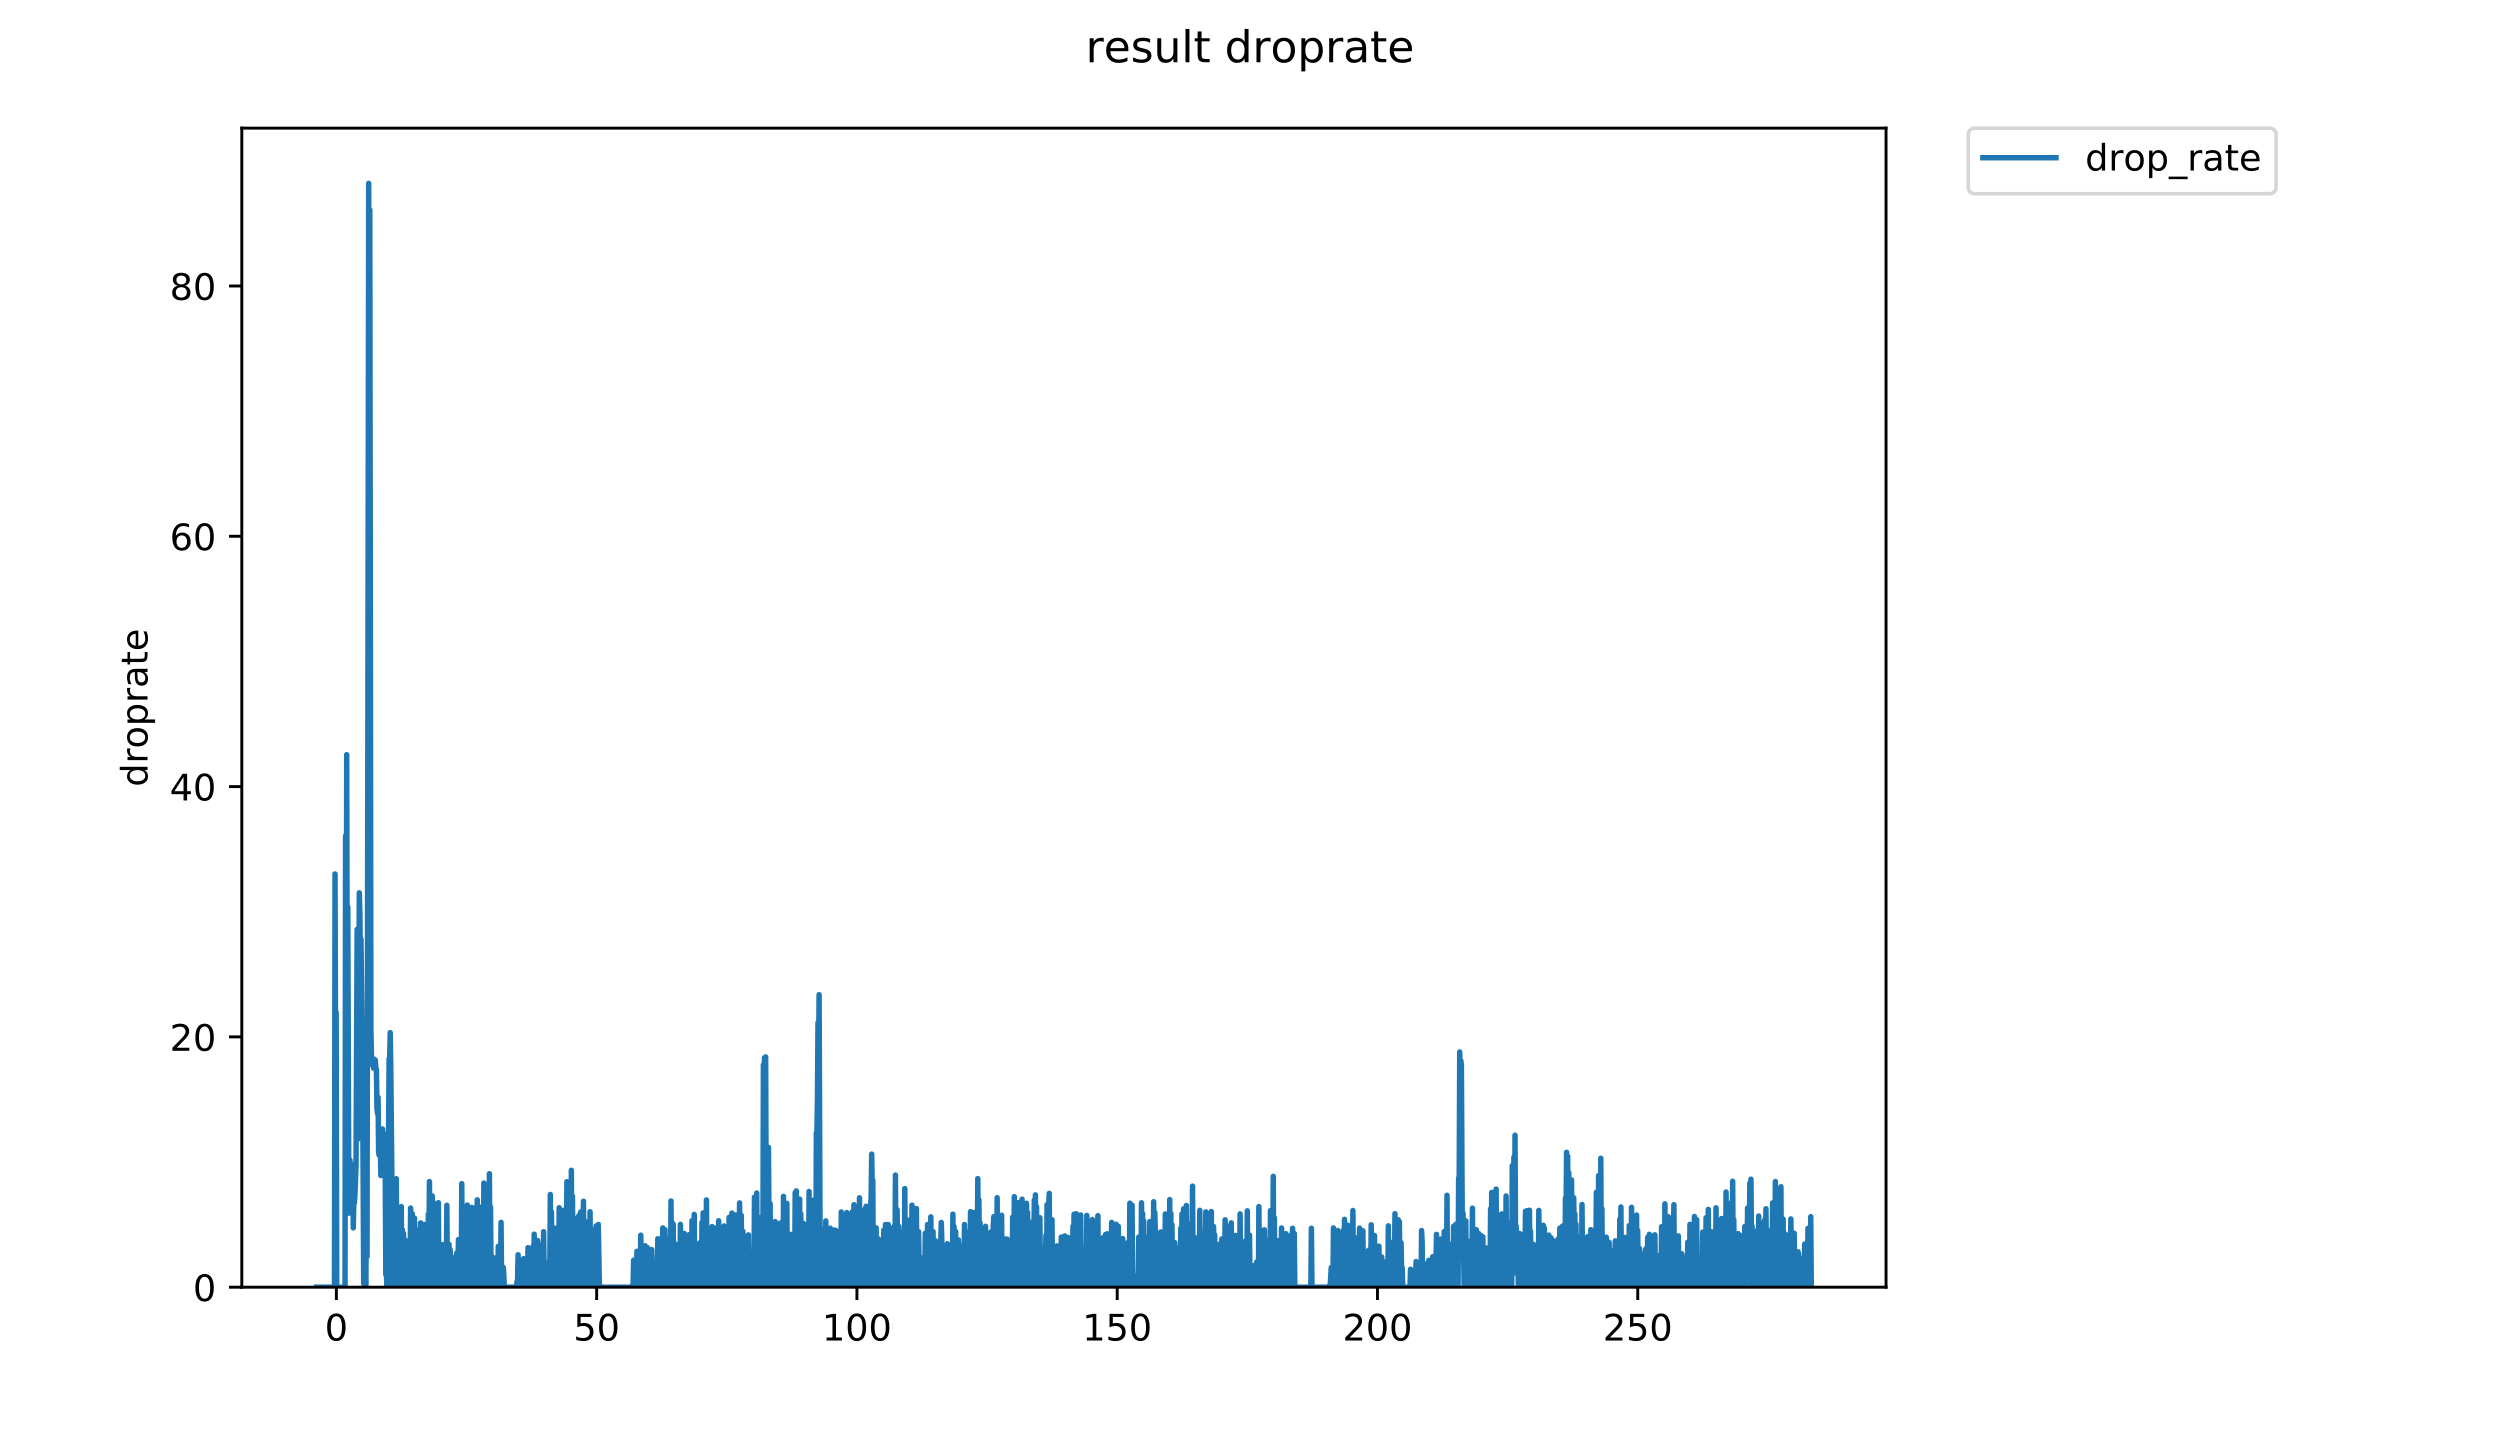 <?xml version="1.0" encoding="utf-8" standalone="no"?>
<!DOCTYPE svg PUBLIC "-//W3C//DTD SVG 1.1//EN"
  "http://www.w3.org/Graphics/SVG/1.1/DTD/svg11.dtd">
<!-- Created with matplotlib (https://matplotlib.org/) -->
<svg height="396pt" version="1.1" viewBox="0 0 684 396" width="684pt" xmlns="http://www.w3.org/2000/svg" xmlns:xlink="http://www.w3.org/1999/xlink">
 <defs>
  <style type="text/css">
*{stroke-linecap:butt;stroke-linejoin:round;}
  </style>
 </defs>
 <g id="figure_1">
  <g id="patch_1">
   <path d="M 0 396 
L 684 396 
L 684 0 
L 0 0 
z
" style="fill:#ffffff;"/>
  </g>
  <g id="axes_1">
   <g id="patch_2">
    <path d="M 66.159 352.174 
L 516.019 352.174 
L 516.019 35.062 
L 66.159 35.062 
z
" style="fill:#ffffff;"/>
   </g>
   <g id="matplotlib.axis_1">
    <g id="xtick_1">
     <g id="line2d_1">
      <defs>
       <path d="M 0 0 
L 0 3.5 
" id="mfc34909dce" style="stroke:#000000;stroke-width:0.8;"/>
      </defs>
      <g>
       <use style="stroke:#000000;stroke-width:0.8;" x="92.033" xlink:href="#mfc34909dce" y="352.174"/>
      </g>
     </g>
     <g id="text_1">
      <!-- 0 -->
      <defs>
       <path d="M 31.781 66.406 
Q 24.172 66.406 20.328 58.906 
Q 16.5 51.422 16.5 36.375 
Q 16.5 21.391 20.328 13.891 
Q 24.172 6.391 31.781 6.391 
Q 39.453 6.391 43.281 13.891 
Q 47.125 21.391 47.125 36.375 
Q 47.125 51.422 43.281 58.906 
Q 39.453 66.406 31.781 66.406 
z
M 31.781 74.219 
Q 44.047 74.219 50.516 64.516 
Q 56.984 54.828 56.984 36.375 
Q 56.984 17.969 50.516 8.266 
Q 44.047 -1.422 31.781 -1.422 
Q 19.531 -1.422 13.062 8.266 
Q 6.594 17.969 6.594 36.375 
Q 6.594 54.828 13.062 64.516 
Q 19.531 74.219 31.781 74.219 
z
" id="DejaVuSans-48"/>
      </defs>
      <g transform="translate(88.851 366.773)scale(0.1 -0.1)">
       <use xlink:href="#DejaVuSans-48"/>
      </g>
     </g>
    </g>
    <g id="xtick_2">
     <g id="line2d_2">
      <g>
       <use style="stroke:#000000;stroke-width:0.8;" x="163.243" xlink:href="#mfc34909dce" y="352.174"/>
      </g>
     </g>
     <g id="text_2">
      <!-- 50 -->
      <defs>
       <path d="M 10.797 72.906 
L 49.516 72.906 
L 49.516 64.594 
L 19.828 64.594 
L 19.828 46.734 
Q 21.969 47.469 24.109 47.828 
Q 26.266 48.188 28.422 48.188 
Q 40.625 48.188 47.75 41.5 
Q 54.891 34.812 54.891 23.391 
Q 54.891 11.625 47.562 5.094 
Q 40.234 -1.422 26.906 -1.422 
Q 22.312 -1.422 17.547 -0.641 
Q 12.797 0.141 7.719 1.703 
L 7.719 11.625 
Q 12.109 9.234 16.797 8.062 
Q 21.484 6.891 26.703 6.891 
Q 35.156 6.891 40.078 11.328 
Q 45.016 15.766 45.016 23.391 
Q 45.016 31 40.078 35.438 
Q 35.156 39.891 26.703 39.891 
Q 22.75 39.891 18.812 39.016 
Q 14.891 38.141 10.797 36.281 
z
" id="DejaVuSans-53"/>
      </defs>
      <g transform="translate(156.881 366.773)scale(0.1 -0.1)">
       <use xlink:href="#DejaVuSans-53"/>
       <use x="63.623" xlink:href="#DejaVuSans-48"/>
      </g>
     </g>
    </g>
    <g id="xtick_3">
     <g id="line2d_3">
      <g>
       <use style="stroke:#000000;stroke-width:0.8;" x="234.454" xlink:href="#mfc34909dce" y="352.174"/>
      </g>
     </g>
     <g id="text_3">
      <!-- 100 -->
      <defs>
       <path d="M 12.406 8.297 
L 28.516 8.297 
L 28.516 63.922 
L 10.984 60.406 
L 10.984 69.391 
L 28.422 72.906 
L 38.281 72.906 
L 38.281 8.297 
L 54.391 8.297 
L 54.391 0 
L 12.406 0 
z
" id="DejaVuSans-49"/>
      </defs>
      <g transform="translate(224.91 366.773)scale(0.1 -0.1)">
       <use xlink:href="#DejaVuSans-49"/>
       <use x="63.623" xlink:href="#DejaVuSans-48"/>
       <use x="127.246" xlink:href="#DejaVuSans-48"/>
      </g>
     </g>
    </g>
    <g id="xtick_4">
     <g id="line2d_4">
      <g>
       <use style="stroke:#000000;stroke-width:0.8;" x="305.665" xlink:href="#mfc34909dce" y="352.174"/>
      </g>
     </g>
     <g id="text_4">
      <!-- 150 -->
      <g transform="translate(296.121 366.773)scale(0.1 -0.1)">
       <use xlink:href="#DejaVuSans-49"/>
       <use x="63.623" xlink:href="#DejaVuSans-53"/>
       <use x="127.246" xlink:href="#DejaVuSans-48"/>
      </g>
     </g>
    </g>
    <g id="xtick_5">
     <g id="line2d_5">
      <g>
       <use style="stroke:#000000;stroke-width:0.8;" x="376.875" xlink:href="#mfc34909dce" y="352.174"/>
      </g>
     </g>
     <g id="text_5">
      <!-- 200 -->
      <defs>
       <path d="M 19.188 8.297 
L 53.609 8.297 
L 53.609 0 
L 7.328 0 
L 7.328 8.297 
Q 12.938 14.109 22.625 23.891 
Q 32.328 33.688 34.812 36.531 
Q 39.547 41.844 41.422 45.531 
Q 43.312 49.219 43.312 52.781 
Q 43.312 58.594 39.234 62.25 
Q 35.156 65.922 28.609 65.922 
Q 23.969 65.922 18.812 64.312 
Q 13.672 62.703 7.812 59.422 
L 7.812 69.391 
Q 13.766 71.781 18.938 73 
Q 24.125 74.219 28.422 74.219 
Q 39.75 74.219 46.484 68.547 
Q 53.219 62.891 53.219 53.422 
Q 53.219 48.922 51.531 44.891 
Q 49.859 40.875 45.406 35.406 
Q 44.188 33.984 37.641 27.219 
Q 31.109 20.453 19.188 8.297 
z
" id="DejaVuSans-50"/>
      </defs>
      <g transform="translate(367.332 366.773)scale(0.1 -0.1)">
       <use xlink:href="#DejaVuSans-50"/>
       <use x="63.623" xlink:href="#DejaVuSans-48"/>
       <use x="127.246" xlink:href="#DejaVuSans-48"/>
      </g>
     </g>
    </g>
    <g id="xtick_6">
     <g id="line2d_6">
      <g>
       <use style="stroke:#000000;stroke-width:0.8;" x="448.086" xlink:href="#mfc34909dce" y="352.174"/>
      </g>
     </g>
     <g id="text_6">
      <!-- 250 -->
      <g transform="translate(438.542 366.773)scale(0.1 -0.1)">
       <use xlink:href="#DejaVuSans-50"/>
       <use x="63.623" xlink:href="#DejaVuSans-53"/>
       <use x="127.246" xlink:href="#DejaVuSans-48"/>
      </g>
     </g>
    </g>
   </g>
   <g id="matplotlib.axis_2">
    <g id="ytick_1">
     <g id="line2d_7">
      <defs>
       <path d="M 0 0 
L -3.5 0 
" id="m908a1ebf57" style="stroke:#000000;stroke-width:0.8;"/>
      </defs>
      <g>
       <use style="stroke:#000000;stroke-width:0.8;" x="66.159" xlink:href="#m908a1ebf57" y="352.174"/>
      </g>
     </g>
     <g id="text_7">
      <!-- 0 -->
      <g transform="translate(52.796 355.973)scale(0.1 -0.1)">
       <use xlink:href="#DejaVuSans-48"/>
      </g>
     </g>
    </g>
    <g id="ytick_2">
     <g id="line2d_8">
      <g>
       <use style="stroke:#000000;stroke-width:0.8;" x="66.159" xlink:href="#m908a1ebf57" y="283.692"/>
      </g>
     </g>
     <g id="text_8">
      <!-- 20 -->
      <g transform="translate(46.434 287.491)scale(0.1 -0.1)">
       <use xlink:href="#DejaVuSans-50"/>
       <use x="63.623" xlink:href="#DejaVuSans-48"/>
      </g>
     </g>
    </g>
    <g id="ytick_3">
     <g id="line2d_9">
      <g>
       <use style="stroke:#000000;stroke-width:0.8;" x="66.159" xlink:href="#m908a1ebf57" y="215.21"/>
      </g>
     </g>
     <g id="text_9">
      <!-- 40 -->
      <defs>
       <path d="M 37.797 64.312 
L 12.891 25.391 
L 37.797 25.391 
z
M 35.203 72.906 
L 47.609 72.906 
L 47.609 25.391 
L 58.016 25.391 
L 58.016 17.188 
L 47.609 17.188 
L 47.609 0 
L 37.797 0 
L 37.797 17.188 
L 4.891 17.188 
L 4.891 26.703 
z
" id="DejaVuSans-52"/>
      </defs>
      <g transform="translate(46.434 219.009)scale(0.1 -0.1)">
       <use xlink:href="#DejaVuSans-52"/>
       <use x="63.623" xlink:href="#DejaVuSans-48"/>
      </g>
     </g>
    </g>
    <g id="ytick_4">
     <g id="line2d_10">
      <g>
       <use style="stroke:#000000;stroke-width:0.8;" x="66.159" xlink:href="#m908a1ebf57" y="146.728"/>
      </g>
     </g>
     <g id="text_10">
      <!-- 60 -->
      <defs>
       <path d="M 33.016 40.375 
Q 26.375 40.375 22.484 35.828 
Q 18.609 31.297 18.609 23.391 
Q 18.609 15.531 22.484 10.953 
Q 26.375 6.391 33.016 6.391 
Q 39.656 6.391 43.531 10.953 
Q 47.406 15.531 47.406 23.391 
Q 47.406 31.297 43.531 35.828 
Q 39.656 40.375 33.016 40.375 
z
M 52.594 71.297 
L 52.594 62.312 
Q 48.875 64.062 45.094 64.984 
Q 41.312 65.922 37.594 65.922 
Q 27.828 65.922 22.672 59.328 
Q 17.531 52.734 16.797 39.406 
Q 19.672 43.656 24.016 45.922 
Q 28.375 48.188 33.594 48.188 
Q 44.578 48.188 50.953 41.516 
Q 57.328 34.859 57.328 23.391 
Q 57.328 12.156 50.688 5.359 
Q 44.047 -1.422 33.016 -1.422 
Q 20.359 -1.422 13.672 8.266 
Q 6.984 17.969 6.984 36.375 
Q 6.984 53.656 15.188 63.938 
Q 23.391 74.219 37.203 74.219 
Q 40.922 74.219 44.703 73.484 
Q 48.484 72.75 52.594 71.297 
z
" id="DejaVuSans-54"/>
      </defs>
      <g transform="translate(46.434 150.527)scale(0.1 -0.1)">
       <use xlink:href="#DejaVuSans-54"/>
       <use x="63.623" xlink:href="#DejaVuSans-48"/>
      </g>
     </g>
    </g>
    <g id="ytick_5">
     <g id="line2d_11">
      <g>
       <use style="stroke:#000000;stroke-width:0.8;" x="66.159" xlink:href="#m908a1ebf57" y="78.246"/>
      </g>
     </g>
     <g id="text_11">
      <!-- 80 -->
      <defs>
       <path d="M 31.781 34.625 
Q 24.75 34.625 20.719 30.859 
Q 16.703 27.094 16.703 20.516 
Q 16.703 13.922 20.719 10.156 
Q 24.75 6.391 31.781 6.391 
Q 38.812 6.391 42.859 10.172 
Q 46.922 13.969 46.922 20.516 
Q 46.922 27.094 42.891 30.859 
Q 38.875 34.625 31.781 34.625 
z
M 21.922 38.812 
Q 15.578 40.375 12.031 44.719 
Q 8.5 49.078 8.5 55.328 
Q 8.5 64.062 14.719 69.141 
Q 20.953 74.219 31.781 74.219 
Q 42.672 74.219 48.875 69.141 
Q 55.078 64.062 55.078 55.328 
Q 55.078 49.078 51.531 44.719 
Q 48 40.375 41.703 38.812 
Q 48.828 37.156 52.797 32.312 
Q 56.781 27.484 56.781 20.516 
Q 56.781 9.906 50.312 4.234 
Q 43.844 -1.422 31.781 -1.422 
Q 19.734 -1.422 13.25 4.234 
Q 6.781 9.906 6.781 20.516 
Q 6.781 27.484 10.781 32.312 
Q 14.797 37.156 21.922 38.812 
z
M 18.312 54.391 
Q 18.312 48.734 21.844 45.562 
Q 25.391 42.391 31.781 42.391 
Q 38.141 42.391 41.719 45.562 
Q 45.312 48.734 45.312 54.391 
Q 45.312 60.062 41.719 63.234 
Q 38.141 66.406 31.781 66.406 
Q 25.391 66.406 21.844 63.234 
Q 18.312 60.062 18.312 54.391 
z
" id="DejaVuSans-56"/>
      </defs>
      <g transform="translate(46.434 82.045)scale(0.1 -0.1)">
       <use xlink:href="#DejaVuSans-56"/>
       <use x="63.623" xlink:href="#DejaVuSans-48"/>
      </g>
     </g>
    </g>
    <g id="text_12">
     <!-- droprate -->
     <defs>
      <path d="M 45.406 46.391 
L 45.406 75.984 
L 54.391 75.984 
L 54.391 0 
L 45.406 0 
L 45.406 8.203 
Q 42.578 3.328 38.25 0.953 
Q 33.938 -1.422 27.875 -1.422 
Q 17.969 -1.422 11.734 6.484 
Q 5.516 14.406 5.516 27.297 
Q 5.516 40.188 11.734 48.094 
Q 17.969 56 27.875 56 
Q 33.938 56 38.25 53.625 
Q 42.578 51.266 45.406 46.391 
z
M 14.797 27.297 
Q 14.797 17.391 18.875 11.75 
Q 22.953 6.109 30.078 6.109 
Q 37.203 6.109 41.297 11.75 
Q 45.406 17.391 45.406 27.297 
Q 45.406 37.203 41.297 42.844 
Q 37.203 48.484 30.078 48.484 
Q 22.953 48.484 18.875 42.844 
Q 14.797 37.203 14.797 27.297 
z
" id="DejaVuSans-100"/>
      <path d="M 41.109 46.297 
Q 39.594 47.172 37.812 47.578 
Q 36.031 48 33.891 48 
Q 26.266 48 22.188 43.047 
Q 18.109 38.094 18.109 28.812 
L 18.109 0 
L 9.078 0 
L 9.078 54.688 
L 18.109 54.688 
L 18.109 46.188 
Q 20.953 51.172 25.484 53.578 
Q 30.031 56 36.531 56 
Q 37.453 56 38.578 55.875 
Q 39.703 55.766 41.062 55.516 
z
" id="DejaVuSans-114"/>
      <path d="M 30.609 48.391 
Q 23.391 48.391 19.188 42.75 
Q 14.984 37.109 14.984 27.297 
Q 14.984 17.484 19.156 11.844 
Q 23.344 6.203 30.609 6.203 
Q 37.797 6.203 41.984 11.859 
Q 46.188 17.531 46.188 27.297 
Q 46.188 37.016 41.984 42.703 
Q 37.797 48.391 30.609 48.391 
z
M 30.609 56 
Q 42.328 56 49.016 48.375 
Q 55.719 40.766 55.719 27.297 
Q 55.719 13.875 49.016 6.219 
Q 42.328 -1.422 30.609 -1.422 
Q 18.844 -1.422 12.172 6.219 
Q 5.516 13.875 5.516 27.297 
Q 5.516 40.766 12.172 48.375 
Q 18.844 56 30.609 56 
z
" id="DejaVuSans-111"/>
      <path d="M 18.109 8.203 
L 18.109 -20.797 
L 9.078 -20.797 
L 9.078 54.688 
L 18.109 54.688 
L 18.109 46.391 
Q 20.953 51.266 25.266 53.625 
Q 29.594 56 35.594 56 
Q 45.562 56 51.781 48.094 
Q 58.016 40.188 58.016 27.297 
Q 58.016 14.406 51.781 6.484 
Q 45.562 -1.422 35.594 -1.422 
Q 29.594 -1.422 25.266 0.953 
Q 20.953 3.328 18.109 8.203 
z
M 48.688 27.297 
Q 48.688 37.203 44.609 42.844 
Q 40.531 48.484 33.406 48.484 
Q 26.266 48.484 22.188 42.844 
Q 18.109 37.203 18.109 27.297 
Q 18.109 17.391 22.188 11.75 
Q 26.266 6.109 33.406 6.109 
Q 40.531 6.109 44.609 11.75 
Q 48.688 17.391 48.688 27.297 
z
" id="DejaVuSans-112"/>
      <path d="M 34.281 27.484 
Q 23.391 27.484 19.188 25 
Q 14.984 22.516 14.984 16.5 
Q 14.984 11.719 18.141 8.906 
Q 21.297 6.109 26.703 6.109 
Q 34.188 6.109 38.703 11.406 
Q 43.219 16.703 43.219 25.484 
L 43.219 27.484 
z
M 52.203 31.203 
L 52.203 0 
L 43.219 0 
L 43.219 8.297 
Q 40.141 3.328 35.547 0.953 
Q 30.953 -1.422 24.312 -1.422 
Q 15.922 -1.422 10.953 3.297 
Q 6 8.016 6 15.922 
Q 6 25.141 12.172 29.828 
Q 18.359 34.516 30.609 34.516 
L 43.219 34.516 
L 43.219 35.406 
Q 43.219 41.609 39.141 45 
Q 35.062 48.391 27.688 48.391 
Q 23 48.391 18.547 47.266 
Q 14.109 46.141 10.016 43.891 
L 10.016 52.203 
Q 14.938 54.109 19.578 55.047 
Q 24.219 56 28.609 56 
Q 40.484 56 46.344 49.844 
Q 52.203 43.703 52.203 31.203 
z
" id="DejaVuSans-97"/>
      <path d="M 18.312 70.219 
L 18.312 54.688 
L 36.812 54.688 
L 36.812 47.703 
L 18.312 47.703 
L 18.312 18.016 
Q 18.312 11.328 20.141 9.422 
Q 21.969 7.516 27.594 7.516 
L 36.812 7.516 
L 36.812 0 
L 27.594 0 
Q 17.188 0 13.234 3.875 
Q 9.281 7.766 9.281 18.016 
L 9.281 47.703 
L 2.688 47.703 
L 2.688 54.688 
L 9.281 54.688 
L 9.281 70.219 
z
" id="DejaVuSans-116"/>
      <path d="M 56.203 29.594 
L 56.203 25.203 
L 14.891 25.203 
Q 15.484 15.922 20.484 11.062 
Q 25.484 6.203 34.422 6.203 
Q 39.594 6.203 44.453 7.469 
Q 49.312 8.734 54.109 11.281 
L 54.109 2.781 
Q 49.266 0.734 44.188 -0.344 
Q 39.109 -1.422 33.891 -1.422 
Q 20.797 -1.422 13.156 6.188 
Q 5.516 13.812 5.516 26.812 
Q 5.516 40.234 12.766 48.109 
Q 20.016 56 32.328 56 
Q 43.359 56 49.781 48.891 
Q 56.203 41.797 56.203 29.594 
z
M 47.219 32.234 
Q 47.125 39.594 43.094 43.984 
Q 39.062 48.391 32.422 48.391 
Q 24.906 48.391 20.391 44.141 
Q 15.875 39.891 15.188 32.172 
z
" id="DejaVuSans-101"/>
     </defs>
     <g transform="translate(40.354 215.236)rotate(-90)scale(0.1 -0.1)">
      <use xlink:href="#DejaVuSans-100"/>
      <use x="63.477" xlink:href="#DejaVuSans-114"/>
      <use x="104.559" xlink:href="#DejaVuSans-111"/>
      <use x="165.74" xlink:href="#DejaVuSans-112"/>
      <use x="229.217" xlink:href="#DejaVuSans-114"/>
      <use x="270.33" xlink:href="#DejaVuSans-97"/>
      <use x="331.609" xlink:href="#DejaVuSans-116"/>
      <use x="370.818" xlink:href="#DejaVuSans-101"/>
     </g>
    </g>
   </g>
   <g id="line2d_12">
    <path clip-path="url(#pbf28cd02d5)" d="M 86.607 352.174 
L 91.51 352.174 
L 91.664 239.119 
L 91.819 290.655 
L 91.974 277.034 
L 92.124 352.174 
L 94.397 352.174 
L 94.547 228.69 
L 94.7 329.832 
L 94.85 206.478 
L 95 272.098 
L 95.15 248.069 
L 95.453 331.919 
L 95.603 327.646 
L 95.754 317.444 
L 95.905 324.663 
L 96.207 319.401 
L 96.357 324.252 
L 96.507 318.72 
L 96.657 335.939 
L 96.808 328.695 
L 96.959 329.118 
L 97.11 326.846 
L 97.41 318.672 
L 97.71 254.272 
L 97.859 311.716 
L 98.009 257.58 
L 98.159 270.272 
L 98.309 244.278 
L 98.459 249.845 
L 98.609 263 
L 98.758 256.95 
L 99.209 295.928 
L 99.512 351.211 
L 99.665 335.271 
L 99.816 352.174 
L 99.968 338.575 
L 100.12 352.174 
L 100.272 291.463 
L 100.422 343.835 
L 100.873 50.163 
L 101.023 179.741 
L 101.175 57.429 
L 101.476 281.635 
L 101.628 289.431 
L 101.929 291.432 
L 102.079 290.186 
L 102.23 292.264 
L 102.381 289.784 
L 102.532 290.803 
L 102.685 290.006 
L 102.836 292.667 
L 102.987 292.497 
L 103.137 303.188 
L 103.288 304.658 
L 103.439 300.249 
L 103.589 315.276 
L 103.74 316.08 
L 103.891 314.509 
L 104.043 311.318 
L 104.195 321.619 
L 104.349 316.587 
L 104.503 315.625 
L 104.656 308.892 
L 104.806 316.854 
L 104.957 314.455 
L 105.107 320.643 
L 105.257 310.297 
L 105.41 322.631 
L 105.56 348.755 
L 105.71 348.233 
L 105.86 352.174 
L 106.01 352.174 
L 106.459 289.694 
L 106.609 290.097 
L 106.759 282.515 
L 106.91 291.749 
L 107.514 352.174 
L 107.667 330.021 
L 107.821 352.174 
L 107.973 352.174 
L 108.124 329.641 
L 108.276 351.687 
L 108.427 322.505 
L 108.581 352.174 
L 108.732 352.174 
L 108.883 350.707 
L 109.184 342.349 
L 109.335 352.174 
L 109.487 352.174 
L 109.637 348.74 
L 109.788 330.131 
L 109.938 352.174 
L 110.088 336.431 
L 110.238 349.707 
L 110.388 337.415 
L 110.689 352.174 
L 110.839 350.209 
L 110.989 339.401 
L 111.142 351.69 
L 111.292 352.174 
L 111.593 345.306 
L 111.743 346.763 
L 111.893 352.174 
L 112.044 340.875 
L 112.194 348.735 
L 112.344 330.528 
L 112.494 337.394 
L 112.645 352.174 
L 112.796 332.09 
L 112.945 352.174 
L 113.104 352.174 
L 113.263 350.78 
L 113.414 333.286 
L 113.566 352.174 
L 113.716 350.702 
L 113.867 340.468 
L 114.019 352.174 
L 114.17 350.22 
L 114.322 336.61 
L 114.474 343.419 
L 114.626 343.917 
L 114.778 341.474 
L 114.929 352.174 
L 115.08 334.59 
L 115.383 352.174 
L 115.534 352.174 
L 115.685 341.443 
L 115.836 351.685 
L 115.987 351.685 
L 116.138 335.029 
L 116.289 352.174 
L 116.44 340.924 
L 116.59 348.255 
L 116.741 347.753 
L 116.891 337.478 
L 117.042 352.174 
L 117.193 332.176 
L 117.344 341.917 
L 117.495 323.273 
L 117.651 348.37 
L 117.808 332.864 
L 117.965 332.42 
L 118.116 352.174 
L 118.271 327.202 
L 118.423 349.268 
L 118.576 329.058 
L 118.727 352.174 
L 118.878 332.119 
L 119.03 337.053 
L 119.181 352.174 
L 119.332 336.989 
L 119.482 346.296 
L 119.633 335.078 
L 119.784 348.423 
L 119.935 329.052 
L 120.086 352.174 
L 120.881 352.174 
L 121.033 340.551 
L 121.494 347.331 
L 121.645 347.765 
L 121.795 348.735 
L 121.946 343.882 
L 122.099 350.24 
L 122.254 329.76 
L 122.407 352.174 
L 122.713 352.174 
L 122.864 340.484 
L 123.014 347.74 
L 123.166 341.917 
L 123.317 352.174 
L 123.468 349.243 
L 123.619 343.87 
L 123.922 352.174 
L 124.072 346.296 
L 124.222 352.174 
L 124.372 344.763 
L 124.522 352.174 
L 124.672 352.174 
L 124.821 349.218 
L 124.971 342.8 
L 125.121 352.174 
L 125.271 352.174 
L 125.424 339.153 
L 125.731 350.759 
L 125.883 348.294 
L 126.185 352.174 
L 126.336 323.843 
L 126.487 352.174 
L 126.638 343.394 
L 126.791 341.019 
L 126.943 344.909 
L 127.094 342.405 
L 127.245 352.174 
L 127.548 342.893 
L 127.699 352.174 
L 127.851 329.705 
L 128.002 351.686 
L 128.152 340.367 
L 128.303 343.847 
L 128.453 352.174 
L 128.604 336.521 
L 128.755 352.174 
L 128.906 352.174 
L 129.059 330.349 
L 129.21 350.22 
L 129.36 352.174 
L 129.511 342.391 
L 129.664 352.174 
L 129.815 347.772 
L 129.966 339.51 
L 130.119 352.174 
L 130.27 330.225 
L 130.421 352.174 
L 130.573 328.274 
L 130.724 352.174 
L 130.876 347.31 
L 131.026 330.131 
L 131.18 352.174 
L 131.331 332.261 
L 131.482 348.278 
L 131.786 336.192 
L 131.937 352.174 
L 132.088 331.688 
L 132.239 352.174 
L 132.389 323.681 
L 132.543 350.256 
L 132.696 342.502 
L 132.846 345.296 
L 132.997 352.174 
L 133.148 338.478 
L 133.449 351.686 
L 133.6 326.665 
L 133.752 352.174 
L 133.904 321.134 
L 134.056 352.174 
L 134.208 330.256 
L 134.358 351.192 
L 134.658 343.811 
L 134.808 352.174 
L 135.88 352.174 
L 136.033 343.952 
L 136.184 352.174 
L 136.336 341.003 
L 136.486 352.174 
L 136.937 352.174 
L 137.087 334.438 
L 137.237 351.187 
L 137.387 352.174 
L 137.536 352.174 
L 137.686 346.755 
L 137.836 348.725 
L 137.986 352.174 
L 141.294 352.174 
L 141.444 350.696 
L 141.594 351.189 
L 141.744 343.306 
L 141.894 352.174 
L 142.195 352.174 
L 142.346 348.261 
L 142.498 352.174 
L 142.799 352.174 
L 142.949 346.271 
L 143.1 352.174 
L 143.252 344.37 
L 143.403 352.174 
L 144.008 352.174 
L 144.158 344.784 
L 144.308 352.174 
L 144.458 341.366 
L 144.609 352.174 
L 144.911 352.174 
L 145.061 344.816 
L 145.211 347.746 
L 145.366 345.966 
L 145.523 352.174 
L 145.681 352.174 
L 145.839 340.963 
L 145.996 352.174 
L 146.154 337.673 
L 146.311 352.174 
L 146.468 340.448 
L 146.618 352.174 
L 146.772 352.174 
L 147.074 339.383 
L 147.224 352.174 
L 147.375 352.174 
L 147.527 340.518 
L 147.678 343.382 
L 147.828 350.215 
L 147.979 341.397 
L 148.13 343.369 
L 148.281 342.88 
L 148.432 352.174 
L 148.583 352.174 
L 148.733 336.989 
L 148.885 349.248 
L 149.187 345.326 
L 149.338 352.174 
L 150.266 352.174 
L 150.417 349.721 
L 150.568 326.81 
L 150.719 352.174 
L 150.869 331.571 
L 151.174 352.174 
L 151.475 341.382 
L 151.626 352.174 
L 151.927 336.055 
L 152.078 337.478 
L 152.229 342.377 
L 152.378 352.174 
L 152.532 336.237 
L 152.685 349.759 
L 152.837 352.174 
L 152.99 330.441 
L 153.143 351.691 
L 153.296 352.174 
L 153.447 342.405 
L 153.746 352.174 
L 153.896 349.714 
L 154.047 335.986 
L 154.197 352.174 
L 154.348 331.08 
L 154.498 349.714 
L 154.649 334.049 
L 154.8 349.728 
L 154.95 348.73 
L 155.101 323.314 
L 155.251 344.336 
L 155.407 339.316 
L 155.561 352.174 
L 155.715 351.695 
L 155.869 324.839 
L 156.172 352.174 
L 156.322 320.196 
L 156.473 351.19 
L 156.624 327.263 
L 156.776 352.174 
L 156.929 334.763 
L 157.079 348.745 
L 157.229 352.174 
L 157.379 339.893 
L 157.529 349.227 
L 157.679 345.287 
L 157.829 352.174 
L 157.98 347.254 
L 158.13 333.042 
L 158.28 352.174 
L 158.431 332.524 
L 158.581 352.174 
L 158.731 344.784 
L 158.882 331.6 
L 159.032 352.174 
L 159.182 335.986 
L 159.483 352.174 
L 159.634 328.661 
L 159.785 352.174 
L 159.935 333.997 
L 160.086 352.174 
L 160.235 343.811 
L 160.387 344.847 
L 160.537 346.77 
L 160.687 350.209 
L 160.838 337.989 
L 160.988 352.174 
L 161.289 352.174 
L 161.439 331.541 
L 161.59 352.174 
L 161.74 341.858 
L 161.89 342.84 
L 162.04 347.262 
L 162.341 342.321 
L 162.492 352.174 
L 162.642 336.431 
L 162.792 352.174 
L 162.942 352.174 
L 163.092 335.423 
L 163.242 349.714 
L 163.392 352.174 
L 163.542 352.174 
L 163.692 335.005 
L 163.993 352.174 
L 172.904 352.174 
L 173.055 351.684 
L 173.205 352.174 
L 173.356 344.795 
L 173.505 352.174 
L 173.806 352.174 
L 173.956 351.684 
L 174.107 352.174 
L 174.257 342.363 
L 174.408 352.174 
L 174.708 352.174 
L 174.858 342.827 
L 175.008 352.174 
L 175.158 350.7 
L 175.309 337.948 
L 175.61 352.174 
L 175.76 346.778 
L 175.91 345.769 
L 176.361 352.174 
L 176.511 340.843 
L 176.812 352.174 
L 176.962 352.174 
L 177.112 341.351 
L 177.262 344.773 
L 177.411 352.174 
L 177.561 352.174 
L 177.711 344.784 
L 177.861 344.773 
L 178.011 352.174 
L 178.161 352.174 
L 178.312 341.887 
L 178.612 352.174 
L 179.83 352.174 
L 179.98 338.91 
L 180.13 352.174 
L 180.28 352.174 
L 180.581 345.296 
L 180.731 352.174 
L 180.881 352.174 
L 181.183 345.815 
L 181.334 335.962 
L 181.484 350.212 
L 181.634 352.174 
L 181.784 349.718 
L 181.935 336.431 
L 182.085 352.174 
L 182.235 352.174 
L 182.385 348.25 
L 182.535 338.91 
L 182.685 352.174 
L 182.835 352.174 
L 182.984 350.694 
L 183.134 339.857 
L 183.284 352.174 
L 183.435 352.174 
L 183.585 328.594 
L 183.734 352.174 
L 183.885 334.489 
L 184.035 352.174 
L 184.185 334.955 
L 184.335 352.174 
L 184.484 352.174 
L 184.634 350.696 
L 184.785 340.367 
L 184.936 352.174 
L 185.239 352.174 
L 185.393 350.251 
L 185.546 340.648 
L 185.699 352.174 
L 186.002 352.174 
L 186.152 334.98 
L 186.303 352.174 
L 186.457 352.174 
L 186.61 340.1 
L 186.761 351.686 
L 186.911 352.174 
L 187.063 352.174 
L 187.214 337.478 
L 187.364 351.19 
L 187.515 352.174 
L 187.667 345.355 
L 187.818 352.174 
L 187.969 352.174 
L 188.12 337.968 
L 188.422 352.174 
L 188.573 352.174 
L 188.727 337.767 
L 189.032 352.174 
L 189.182 352.174 
L 189.337 333.976 
L 189.488 351.203 
L 189.639 352.174 
L 189.791 352.174 
L 189.943 332.261 
L 190.093 352.174 
L 190.244 351.192 
L 190.396 344.425 
L 190.547 352.174 
L 190.699 344.878 
L 190.849 350.705 
L 191.156 343.917 
L 191.308 352.174 
L 191.461 340.049 
L 191.766 352.174 
L 191.917 347.303 
L 192.067 334.438 
L 192.217 352.174 
L 192.37 331.862 
L 192.522 352.174 
L 192.674 334.665 
L 192.825 352.174 
L 192.977 352.174 
L 193.127 351.681 
L 193.278 328.308 
L 193.436 352.174 
L 194.661 352.174 
L 194.813 335.59 
L 194.964 352.174 
L 195.268 352.174 
L 195.418 335.986 
L 195.568 352.174 
L 195.719 348.261 
L 195.87 350.702 
L 196.02 337.478 
L 196.172 352.174 
L 196.322 347.765 
L 196.473 352.174 
L 196.623 333.997 
L 196.773 352.174 
L 197.074 352.174 
L 197.225 351.2 
L 197.377 346.816 
L 197.528 337.562 
L 197.681 352.174 
L 197.981 352.174 
L 198.131 335.423 
L 198.281 352.174 
L 198.581 352.174 
L 198.731 339.893 
L 198.881 350.203 
L 199.031 343.306 
L 199.181 351.192 
L 199.332 352.174 
L 199.482 333.07 
L 199.632 343.306 
L 199.782 334.514 
L 200.089 352.174 
L 200.241 331.89 
L 200.392 350.702 
L 200.542 341.351 
L 200.692 350.702 
L 200.843 342.391 
L 200.994 342.893 
L 201.144 352.174 
L 201.293 332.41 
L 201.443 345.76 
L 201.592 335.423 
L 201.742 349.218 
L 201.892 347.727 
L 202.042 333.997 
L 202.191 352.174 
L 202.344 329.118 
L 202.502 350.763 
L 202.654 347.828 
L 202.804 332.524 
L 202.955 352.174 
L 203.104 351.681 
L 203.254 336.879 
L 203.404 351.68 
L 203.553 338.891 
L 203.705 352.174 
L 203.857 340.049 
L 204.008 352.174 
L 204.463 352.174 
L 204.613 350.203 
L 204.763 337.866 
L 204.912 352.174 
L 205.216 344.847 
L 205.366 352.174 
L 205.82 352.174 
L 205.974 342.529 
L 206.124 352.174 
L 206.275 350.212 
L 206.428 327.544 
L 206.583 343.638 
L 206.734 337.032 
L 206.885 351.684 
L 207.037 326.396 
L 207.187 352.174 
L 207.337 352.174 
L 207.639 340.924 
L 207.79 352.174 
L 207.941 333.151 
L 208.094 352.174 
L 208.711 352.174 
L 208.865 291.323 
L 209.014 318.768 
L 209.165 289.416 
L 209.315 300.592 
L 209.479 289.171 
L 209.63 332.061 
L 209.786 338.188 
L 209.946 352.174 
L 210.096 342.447 
L 210.247 313.911 
L 210.398 335.054 
L 210.7 329.314 
L 210.854 352.174 
L 211.008 334.43 
L 211.314 352.174 
L 211.465 338.967 
L 211.618 351.204 
L 211.77 352.174 
L 212.073 334.229 
L 212.227 349.766 
L 212.384 338.459 
L 212.537 339.67 
L 212.692 345.516 
L 212.846 346.443 
L 213 344.96 
L 213.151 352.174 
L 213.307 350.745 
L 213.457 334.64 
L 213.61 352.174 
L 213.761 340.032 
L 214.064 352.174 
L 214.214 351.193 
L 214.366 327.334 
L 214.521 352.174 
L 214.824 340.94 
L 214.975 352.174 
L 215.127 352.174 
L 215.282 329.251 
L 215.437 352.174 
L 215.588 350.226 
L 215.739 346.793 
L 215.89 349.732 
L 216.042 340.956 
L 216.195 352.174 
L 216.348 338.727 
L 216.5 337.72 
L 216.653 352.174 
L 216.806 338.671 
L 216.958 352.174 
L 217.108 338.948 
L 217.41 351.687 
L 217.561 326.286 
L 217.712 352.174 
L 217.866 325.835 
L 218.02 349.285 
L 218.174 334.934 
L 218.327 345.922 
L 218.479 330.318 
L 218.63 350.707 
L 218.78 328.068 
L 218.932 352.174 
L 219.083 332.147 
L 219.235 352.174 
L 219.387 337.139 
L 219.691 351.688 
L 219.844 334.739 
L 219.995 352.174 
L 220.296 345.296 
L 220.446 348.238 
L 220.596 344.303 
L 220.75 352.174 
L 220.901 352.174 
L 221.058 335.101 
L 221.211 352.174 
L 221.363 325.984 
L 221.514 352.174 
L 221.665 331.2 
L 221.816 352.174 
L 221.967 352.174 
L 222.118 340.924 
L 222.271 338.69 
L 222.422 350.709 
L 222.574 328.342 
L 222.733 352.174 
L 223.199 352.174 
L 223.349 309.938 
L 223.502 310.523 
L 223.655 300.571 
L 223.806 279.779 
L 223.957 290.89 
L 224.109 272.149 
L 224.413 350.209 
L 224.564 352.174 
L 224.715 343.858 
L 224.867 350.24 
L 225.021 346.862 
L 225.172 352.174 
L 225.324 352.174 
L 225.475 351.686 
L 225.628 336.237 
L 225.785 352.174 
L 225.939 334.052 
L 226.09 352.174 
L 226.24 351.682 
L 226.391 339.474 
L 226.545 349.301 
L 226.698 342.959 
L 226.85 348.789 
L 227.002 344.878 
L 227.153 336.032 
L 227.303 352.174 
L 227.454 351.684 
L 227.604 336.431 
L 227.754 352.174 
L 227.905 350.215 
L 228.056 337.968 
L 228.207 351.684 
L 228.357 352.174 
L 228.508 336.543 
L 228.659 352.174 
L 228.809 344.336 
L 228.959 348.735 
L 229.11 347.753 
L 229.26 336.945 
L 229.565 352.174 
L 229.717 344.899 
L 229.867 345.296 
L 230.017 352.174 
L 230.172 331.61 
L 230.324 351.689 
L 230.476 351.686 
L 230.631 335.101 
L 230.782 352.174 
L 230.933 335.614 
L 231.083 352.174 
L 231.233 339.346 
L 231.383 352.174 
L 231.534 351.192 
L 231.686 331.746 
L 231.836 349.718 
L 231.986 336.923 
L 232.136 347.753 
L 232.287 337.436 
L 232.437 352.174 
L 232.588 352.174 
L 232.738 339.91 
L 232.888 352.174 
L 233.189 331.6 
L 233.339 332.495 
L 233.49 350.705 
L 233.64 329.608 
L 233.791 351.684 
L 233.941 337.457 
L 234.092 352.174 
L 234.244 352.174 
L 234.545 338.948 
L 234.696 349.239 
L 234.847 336.543 
L 234.998 352.174 
L 235.149 327.716 
L 235.299 352.174 
L 235.449 342.827 
L 235.599 341.351 
L 235.749 352.174 
L 235.9 337.907 
L 236.05 352.174 
L 236.2 339.401 
L 236.505 352.174 
L 236.656 330.804 
L 236.806 350.212 
L 236.956 330.036 
L 237.109 352.174 
L 237.265 336.977 
L 237.419 352.174 
L 238.045 352.174 
L 238.195 330.067 
L 238.345 327.576 
L 238.496 315.768 
L 238.646 325.193 
L 238.798 322.95 
L 238.948 352.174 
L 239.249 340.401 
L 239.55 348.261 
L 239.7 335.939 
L 239.851 352.174 
L 240.151 352.174 
L 240.302 338.929 
L 240.452 352.174 
L 240.602 340.859 
L 240.756 352.174 
L 241.209 352.174 
L 241.358 343.799 
L 241.659 352.174 
L 241.81 336.588 
L 242.115 352.174 
L 242.27 335.03 
L 242.42 352.174 
L 242.721 339.42 
L 242.871 350.215 
L 243.022 335.029 
L 243.173 352.174 
L 243.323 344.314 
L 243.473 346.279 
L 243.625 352.174 
L 243.776 336.055 
L 243.927 350.709 
L 244.077 344.795 
L 244.236 345.186 
L 244.386 352.174 
L 244.537 337.968 
L 244.688 335.495 
L 244.838 352.174 
L 244.991 321.496 
L 245.141 352.174 
L 245.291 352.174 
L 245.441 330.989 
L 245.744 352.174 
L 245.894 335.543 
L 246.044 352.174 
L 246.195 339.893 
L 246.345 352.174 
L 246.496 352.174 
L 246.647 337.989 
L 246.797 352.174 
L 246.947 352.174 
L 247.098 336.989 
L 247.401 352.174 
L 247.551 325.193 
L 247.702 352.174 
L 248.007 343.858 
L 248.157 348.745 
L 248.307 341.351 
L 248.458 352.174 
L 248.609 352.174 
L 248.762 333.822 
L 248.913 344.359 
L 249.063 345.287 
L 249.213 337.436 
L 249.367 351.691 
L 249.517 329.737 
L 249.668 352.174 
L 249.818 333.506 
L 249.968 352.174 
L 250.118 342.335 
L 250.269 343.344 
L 250.42 352.174 
L 250.571 352.174 
L 250.722 330.651 
L 250.872 352.174 
L 251.324 336.989 
L 251.475 347.283 
L 251.626 343.847 
L 251.776 351.192 
L 251.925 351.169 
L 252.077 352.174 
L 253.004 352.174 
L 253.155 337.457 
L 253.308 351.208 
L 253.459 351.196 
L 253.611 352.174 
L 253.762 335.054 
L 253.913 352.174 
L 254.516 352.174 
L 254.669 332.938 
L 254.82 352.174 
L 255.126 352.174 
L 255.277 336.967 
L 255.427 352.174 
L 255.577 352.174 
L 255.878 339.438 
L 256.029 352.174 
L 256.179 352.174 
L 256.329 341.351 
L 256.63 352.174 
L 256.934 346.832 
L 257.084 352.174 
L 257.234 339.456 
L 257.385 340.384 
L 257.535 334.463 
L 257.836 344.837 
L 257.987 352.174 
L 258.137 352.174 
L 258.287 340.859 
L 258.438 352.174 
L 258.588 341.843 
L 258.738 344.805 
L 258.889 352.174 
L 259.204 340.285 
L 259.355 341.989 
L 259.507 351.686 
L 259.657 352.174 
L 259.807 345.287 
L 259.957 351.19 
L 260.108 352.174 
L 260.258 345.306 
L 260.408 350.7 
L 260.559 351.682 
L 260.71 332.204 
L 260.862 352.174 
L 261.013 335.519 
L 261.163 352.174 
L 261.313 347.759 
L 261.463 336.923 
L 261.614 350.698 
L 261.764 342.854 
L 261.914 352.174 
L 262.065 351.684 
L 262.219 339.226 
L 262.371 352.174 
L 262.522 341.887 
L 262.675 350.242 
L 262.826 352.174 
L 262.977 340.924 
L 263.278 352.174 
L 263.428 340.875 
L 263.58 352.174 
L 263.73 352.174 
L 263.881 335.029 
L 264.032 352.174 
L 264.183 352.174 
L 264.335 339.061 
L 264.486 352.174 
L 264.637 352.174 
L 264.788 339.456 
L 264.943 352.174 
L 265.095 337.075 
L 265.245 347.283 
L 265.395 344.795 
L 265.546 331.511 
L 265.697 352.174 
L 265.848 351.197 
L 265.999 338.116 
L 266.149 352.174 
L 266.301 352.174 
L 266.453 331.746 
L 266.605 349.26 
L 266.762 352.174 
L 267.224 352.174 
L 267.374 343.344 
L 267.526 322.463 
L 267.676 342.363 
L 267.831 328.263 
L 267.982 347.29 
L 268.133 334.539 
L 268.283 352.174 
L 268.433 346.755 
L 268.583 349.714 
L 268.734 349.725 
L 268.884 343.331 
L 269.035 352.174 
L 269.34 341.175 
L 269.492 352.174 
L 269.642 335.519 
L 269.793 352.174 
L 269.943 352.174 
L 270.093 337.907 
L 270.243 352.174 
L 270.394 352.174 
L 270.544 339.893 
L 270.696 352.174 
L 270.846 352.174 
L 270.997 337.457 
L 271.149 337.032 
L 271.299 346.77 
L 271.45 341.413 
L 271.601 352.174 
L 271.752 335.519 
L 271.905 332.883 
L 272.061 338.44 
L 272.213 337.16 
L 272.365 348.278 
L 272.519 333.976 
L 272.67 352.174 
L 272.82 327.681 
L 272.971 352.174 
L 273.275 337.032 
L 273.427 352.174 
L 273.732 334.564 
L 273.884 352.174 
L 274.034 332.495 
L 274.185 351.196 
L 274.338 352.174 
L 274.642 339.492 
L 274.792 352.174 
L 274.946 352.174 
L 275.097 338.986 
L 275.248 342.854 
L 275.399 352.174 
L 275.551 339.023 
L 275.702 351.686 
L 275.852 343.787 
L 276.003 352.174 
L 276.153 352.174 
L 276.304 340.468 
L 276.459 352.174 
L 276.612 341.609 
L 276.767 352.174 
L 276.917 352.174 
L 277.067 332.987 
L 277.218 349.721 
L 277.369 352.174 
L 277.521 327.404 
L 277.672 352.174 
L 277.826 331.103 
L 277.978 352.174 
L 278.129 346.793 
L 278.429 352.174 
L 278.581 346.329 
L 278.734 329.025 
L 278.885 352.174 
L 279.036 331.14 
L 279.187 352.174 
L 279.339 330.682 
L 279.491 349.753 
L 279.641 328.102 
L 279.791 351.682 
L 279.941 351.681 
L 280.091 336.923 
L 280.392 346.279 
L 280.544 338.089 
L 280.696 352.174 
L 280.846 329.217 
L 280.998 350.711 
L 281.15 331.717 
L 281.303 350.927 
L 281.461 352.174 
L 282.074 352.174 
L 282.228 343.062 
L 282.378 346.287 
L 282.53 344.899 
L 282.681 334.101 
L 282.833 348.272 
L 282.984 328.342 
L 283.137 344.909 
L 283.289 326.918 
L 283.441 352.174 
L 283.596 330.176 
L 283.747 352.174 
L 283.899 352.174 
L 284.202 336.124 
L 284.353 352.174 
L 284.505 333.178 
L 284.656 352.174 
L 284.807 348.735 
L 284.96 341.519 
L 285.264 352.174 
L 285.415 344.359 
L 285.567 352.174 
L 285.718 344.847 
L 285.869 352.174 
L 286.171 337.989 
L 286.322 352.174 
L 286.472 329.576 
L 286.622 350.206 
L 286.772 332.932 
L 287.071 326.518 
L 287.221 352.174 
L 287.371 334.438 
L 287.521 352.174 
L 287.824 333.718 
L 287.976 352.174 
L 288.127 345.345 
L 288.279 352.174 
L 288.43 345.833 
L 288.582 348.272 
L 288.731 344.795 
L 288.882 352.174 
L 289.031 349.218 
L 289.181 340.875 
L 289.331 352.174 
L 289.631 352.174 
L 289.781 344.291 
L 289.931 344.784 
L 290.081 352.174 
L 290.232 350.22 
L 290.383 338.458 
L 290.533 352.174 
L 290.685 341.989 
L 290.837 341.003 
L 290.989 352.174 
L 291.294 338.149 
L 291.446 352.174 
L 291.597 339.928 
L 291.747 352.174 
L 291.899 352.174 
L 292.05 347.772 
L 292.201 338.556 
L 292.352 352.174 
L 292.502 352.174 
L 292.805 339.042 
L 292.956 352.174 
L 293.108 348.765 
L 293.258 339.438 
L 293.41 352.174 
L 293.561 335.519 
L 293.712 344.858 
L 293.864 332.204 
L 294.016 348.794 
L 294.168 344.381 
L 294.322 351.21 
L 294.472 332.09 
L 294.622 350.702 
L 294.772 350.203 
L 294.923 333.652 
L 295.075 352.174 
L 295.376 342.363 
L 295.527 352.174 
L 295.677 332.439 
L 295.827 352.174 
L 296.751 352.174 
L 296.902 342.893 
L 297.052 341.32 
L 297.202 352.174 
L 297.353 332.552 
L 297.503 351.197 
L 297.808 347.784 
L 297.96 352.174 
L 298.11 352.174 
L 298.26 336.945 
L 298.411 350.218 
L 298.563 352.174 
L 298.714 352.174 
L 298.866 333.665 
L 299.018 352.174 
L 299.169 340.76 
L 299.326 349.337 
L 299.477 350.226 
L 299.628 352.174 
L 299.78 341.003 
L 299.932 352.174 
L 300.084 352.174 
L 300.234 348.238 
L 300.385 332.608 
L 300.536 352.174 
L 300.689 340.616 
L 300.839 352.174 
L 301.14 352.174 
L 301.29 339.875 
L 301.44 352.174 
L 301.591 350.702 
L 301.742 338.658 
L 301.892 343.369 
L 302.042 352.174 
L 302.342 347.734 
L 302.496 337.747 
L 302.647 352.174 
L 302.798 350.223 
L 302.95 337.562 
L 303.25 352.174 
L 303.401 351.684 
L 303.551 338.891 
L 303.701 350.209 
L 303.851 347.74 
L 304.001 351.682 
L 304.151 334.438 
L 304.301 352.174 
L 304.602 352.174 
L 304.755 348.794 
L 304.909 348.338 
L 305.06 352.174 
L 305.21 349.227 
L 305.36 334.955 
L 305.511 352.174 
L 305.661 349.714 
L 305.811 351.681 
L 305.962 335.519 
L 306.115 352.174 
L 306.416 352.174 
L 306.566 346.77 
L 306.716 352.174 
L 306.865 346.763 
L 307.016 351.189 
L 307.165 338.872 
L 307.315 352.174 
L 307.614 352.174 
L 307.764 344.784 
L 307.914 352.174 
L 308.064 352.174 
L 308.365 342.335 
L 308.515 350.212 
L 308.665 339.893 
L 308.815 352.174 
L 308.965 352.174 
L 309.12 329.184 
L 309.272 351.204 
L 309.423 352.174 
L 309.575 352.174 
L 309.726 329.705 
L 309.877 348.745 
L 310.027 348.735 
L 310.177 349.721 
L 310.328 352.174 
L 311.405 352.174 
L 311.556 338.458 
L 311.707 338.967 
L 311.859 338.517 
L 312.01 342.907 
L 312.16 350.705 
L 312.311 329.085 
L 312.462 352.174 
L 312.615 332.004 
L 312.766 352.174 
L 312.916 334.049 
L 313.067 352.174 
L 313.369 352.174 
L 313.52 338.497 
L 313.671 352.174 
L 313.971 352.174 
L 314.122 347.797 
L 314.276 351.691 
L 314.427 352.174 
L 314.578 334.229 
L 314.729 351.19 
L 314.88 352.174 
L 315.031 344.816 
L 315.486 352.174 
L 315.637 328.795 
L 315.788 352.174 
L 315.94 331.688 
L 316.241 340.924 
L 316.393 352.174 
L 316.542 352.174 
L 316.843 338.967 
L 316.993 352.174 
L 317.146 347.331 
L 317.296 346.296 
L 317.449 350.234 
L 317.6 337.053 
L 317.904 352.174 
L 318.064 352.174 
L 318.215 337.624 
L 318.366 342.405 
L 318.516 352.174 
L 318.67 352.174 
L 318.821 332.147 
L 318.971 351.681 
L 319.122 343.858 
L 319.274 346.346 
L 319.425 352.174 
L 319.576 347.276 
L 319.88 350.702 
L 320.031 328.205 
L 320.184 352.174 
L 320.338 331.976 
L 320.491 352.174 
L 320.642 335.054 
L 320.794 352.174 
L 320.946 341.989 
L 321.097 352.174 
L 321.249 352.174 
L 321.4 339.997 
L 321.702 352.174 
L 321.853 341.428 
L 322.01 349.806 
L 322.161 347.29 
L 322.312 352.174 
L 322.465 343.952 
L 322.616 351.199 
L 322.767 352.174 
L 322.919 348.272 
L 323.069 336.009 
L 323.221 352.174 
L 323.38 332.145 
L 323.531 352.174 
L 323.682 352.174 
L 323.834 330.713 
L 323.985 352.174 
L 324.136 337.01 
L 324.44 349.746 
L 324.592 329.832 
L 324.745 352.174 
L 324.896 334.665 
L 325.048 352.174 
L 325.976 352.174 
L 326.127 350.22 
L 326.28 324.529 
L 326.435 352.174 
L 326.587 340.049 
L 326.739 348.289 
L 326.891 338.594 
L 327.043 348.779 
L 327.195 340.484 
L 327.346 352.174 
L 327.498 347.29 
L 327.652 350.735 
L 327.803 341.931 
L 327.954 352.174 
L 328.106 351.688 
L 328.257 331.14 
L 328.408 345.833 
L 328.559 342.907 
L 328.711 352.174 
L 328.861 337.457 
L 329.013 352.174 
L 329.164 352.174 
L 329.315 337.989 
L 329.465 350.7 
L 329.616 352.174 
L 329.766 346.279 
L 329.916 331.571 
L 330.067 352.174 
L 330.217 336.132 
L 330.367 349.718 
L 330.518 352.174 
L 330.669 347.772 
L 330.819 335.962 
L 330.969 352.174 
L 331.119 352.174 
L 331.269 347.254 
L 331.419 331.482 
L 331.57 352.174 
L 331.721 338.029 
L 331.876 352.174 
L 332.027 335.567 
L 332.177 352.174 
L 332.327 337.866 
L 332.477 352.174 
L 332.778 352.174 
L 332.928 341.843 
L 333.078 352.174 
L 333.228 352.174 
L 333.529 340.434 
L 333.68 352.174 
L 333.83 352.174 
L 333.981 346.304 
L 334.132 352.174 
L 334.283 338.986 
L 334.434 350.709 
L 334.585 352.174 
L 334.736 340.384 
L 334.887 351.194 
L 335.039 352.174 
L 335.191 333.744 
L 335.343 349.256 
L 335.495 348.779 
L 335.647 345.86 
L 335.798 352.174 
L 336.099 335.543 
L 336.25 344.816 
L 336.412 342.063 
L 336.563 352.174 
L 336.714 352.174 
L 336.865 334.564 
L 337.016 352.174 
L 337.167 348.76 
L 337.318 339.474 
L 337.469 350.67 
L 337.621 340.987 
L 337.772 352.174 
L 337.923 350.711 
L 338.075 338.029 
L 338.227 352.174 
L 338.531 341.519 
L 338.683 352.174 
L 338.835 339.023 
L 338.986 348.76 
L 339.137 351.194 
L 339.287 332.119 
L 339.438 351.684 
L 339.589 346.793 
L 339.74 346.313 
L 339.898 352.174 
L 340.659 352.174 
L 340.81 339.456 
L 340.961 341.902 
L 341.112 349.725 
L 341.264 331.29 
L 341.415 352.174 
L 341.566 351.685 
L 341.717 352.174 
L 341.868 337.948 
L 342.02 352.174 
L 342.321 352.174 
L 342.472 349.222 
L 342.622 349.231 
L 342.924 346.313 
L 343.074 346.271 
L 343.376 350.234 
L 343.527 352.174 
L 343.678 352.174 
L 343.828 345.306 
L 344.281 352.174 
L 344.431 330.116 
L 344.582 350.709 
L 344.734 352.174 
L 344.885 352.174 
L 345.036 336.566 
L 345.187 350.709 
L 345.338 352.174 
L 345.49 343.419 
L 345.793 352.174 
L 345.943 336.476 
L 346.093 350.209 
L 346.244 340.401 
L 346.394 352.174 
L 346.545 343.87 
L 346.696 348.75 
L 346.848 339.492 
L 346.999 351.686 
L 347.15 345.355 
L 347.301 350.218 
L 347.452 351.196 
L 347.604 331.23 
L 347.755 345.842 
L 347.907 348.755 
L 348.057 335.519 
L 348.208 352.174 
L 348.359 321.846 
L 348.51 351.686 
L 348.662 333.151 
L 348.812 352.174 
L 348.964 340.484 
L 349.114 352.174 
L 349.265 352.174 
L 349.566 339.438 
L 349.717 352.174 
L 349.868 344.837 
L 350.019 352.174 
L 350.17 345.336 
L 350.322 351.687 
L 350.472 352.174 
L 350.623 335.986 
L 350.774 341.946 
L 350.926 339.997 
L 351.228 352.174 
L 351.379 339.928 
L 351.53 352.174 
L 351.835 337.541 
L 351.986 352.174 
L 352.136 352.174 
L 352.438 345.842 
L 352.589 352.174 
L 352.74 340.94 
L 352.891 352.174 
L 353.042 352.174 
L 353.194 338.009 
L 353.347 350.729 
L 353.498 352.174 
L 353.649 336.055 
L 353.8 352.174 
L 353.951 352.174 
L 354.102 337.478 
L 354.253 351.199 
L 354.404 352.174 
L 358.648 352.174 
L 358.799 336.055 
L 358.949 352.174 
L 363.628 352.174 
L 363.778 351.682 
L 363.928 352.174 
L 364.23 346.793 
L 364.381 346.809 
L 364.532 352.174 
L 364.683 352.174 
L 364.833 335.962 
L 364.984 352.174 
L 365.286 352.174 
L 365.437 339.474 
L 365.588 352.174 
L 365.739 352.174 
L 366.041 336.678 
L 366.192 352.174 
L 366.344 352.174 
L 366.495 342.405 
L 366.647 343.456 
L 366.8 352.174 
L 366.95 346.271 
L 367.256 352.174 
L 367.559 336.588 
L 367.709 349.227 
L 367.86 333.613 
L 368.012 352.174 
L 368.163 352.174 
L 368.314 340.418 
L 368.616 352.174 
L 368.769 335.223 
L 368.92 352.174 
L 370.002 352.174 
L 370.153 331.2 
L 370.304 350.709 
L 370.455 352.174 
L 370.605 347.262 
L 370.758 338.633 
L 370.909 352.174 
L 371.062 346.371 
L 371.215 352.174 
L 371.369 339.74 
L 371.521 352.174 
L 371.826 352.174 
L 371.976 336.009 
L 372.129 352.174 
L 372.282 347.84 
L 372.434 352.174 
L 372.584 342.84 
L 372.734 352.174 
L 372.886 336.746 
L 373.038 352.174 
L 373.188 352.174 
L 373.49 342.377 
L 373.642 352.174 
L 373.794 352.174 
L 374.099 342.972 
L 374.249 352.174 
L 374.4 352.174 
L 374.552 341.989 
L 374.703 344.325 
L 374.856 352.174 
L 375.009 352.174 
L 375.16 335.102 
L 375.312 352.174 
L 375.463 339.023 
L 375.614 352.174 
L 375.765 349.735 
L 375.917 351.688 
L 376.068 338.029 
L 376.222 352.174 
L 376.524 352.174 
L 376.676 345.842 
L 376.828 352.174 
L 377.129 352.174 
L 377.281 340.956 
L 377.432 352.174 
L 377.585 346.387 
L 377.735 352.174 
L 378.038 343.917 
L 378.189 351.199 
L 378.34 352.174 
L 378.492 352.174 
L 378.642 345.287 
L 378.792 345.287 
L 378.947 352.174 
L 379.098 352.174 
L 379.248 348.73 
L 379.398 348.238 
L 379.55 352.174 
L 379.7 352.174 
L 379.849 335.399 
L 379.999 352.174 
L 380.15 339.659 
L 380.302 349.739 
L 380.455 348.798 
L 380.605 350.7 
L 380.756 346.296 
L 380.91 352.174 
L 381.06 342.907 
L 381.211 350.7 
L 381.362 346.786 
L 381.515 348.794 
L 381.665 332.061 
L 381.818 352.174 
L 381.969 345.326 
L 382.119 347.269 
L 382.271 352.174 
L 382.422 350.212 
L 382.574 333.744 
L 382.727 347.351 
L 382.88 334.305 
L 383.032 352.174 
L 383.182 342.349 
L 383.334 340.015 
L 383.485 348.77 
L 383.641 346.928 
L 383.799 352.174 
L 385.771 352.174 
L 385.921 347.262 
L 386.072 352.174 
L 386.228 350.751 
L 386.378 352.174 
L 386.982 352.174 
L 387.132 350.203 
L 387.284 352.174 
L 387.434 345.156 
L 387.584 352.174 
L 387.884 352.174 
L 388.035 351.196 
L 388.185 346.279 
L 388.336 345.833 
L 388.491 352.174 
L 388.792 352.174 
L 388.945 336.68 
L 389.096 339.928 
L 389.247 352.174 
L 389.85 352.174 
L 390.002 345.851 
L 390.153 352.174 
L 390.303 347.759 
L 390.454 352.174 
L 390.757 352.174 
L 390.908 344.837 
L 391.06 352.174 
L 391.361 352.174 
L 391.513 344.878 
L 391.665 352.174 
L 391.969 343.858 
L 392.426 352.174 
L 392.577 346.287 
L 392.727 349.227 
L 392.877 346.287 
L 393.03 337.726 
L 393.181 352.174 
L 393.331 352.174 
L 393.481 341.351 
L 393.631 350.209 
L 393.782 352.174 
L 393.932 343.319 
L 394.082 352.174 
L 394.233 339.005 
L 394.384 352.174 
L 394.535 342.893 
L 394.837 352.174 
L 394.99 347.821 
L 395.146 336.956 
L 395.297 352.174 
L 395.599 338.478 
L 395.749 352.174 
L 395.899 327.034 
L 396.049 352.174 
L 396.2 347.269 
L 396.502 352.174 
L 396.802 343.319 
L 396.952 352.174 
L 397.103 340.418 
L 397.253 352.174 
L 397.404 352.174 
L 397.554 350.206 
L 397.705 335.519 
L 397.857 352.174 
L 398.008 352.174 
L 398.158 351.19 
L 398.308 334.955 
L 398.459 352.174 
L 398.929 352.174 
L 399.079 322.293 
L 399.229 325.155 
L 399.38 287.819 
L 399.531 297.955 
L 399.681 290.186 
L 399.831 291.17 
L 400.132 344.325 
L 400.285 331.919 
L 400.592 352.174 
L 400.743 337.989 
L 400.893 351.19 
L 401.044 334.023 
L 401.195 352.174 
L 401.346 352.174 
L 401.498 339.51 
L 401.803 352.174 
L 401.955 352.174 
L 402.106 343.906 
L 402.257 342.854 
L 402.408 352.174 
L 402.559 352.174 
L 402.709 346.77 
L 402.859 330.554 
L 403.009 352.174 
L 403.16 352.174 
L 403.309 346.747 
L 403.46 351.685 
L 403.61 349.227 
L 403.76 352.174 
L 403.911 336.454 
L 404.062 352.174 
L 404.212 347.247 
L 404.363 352.174 
L 404.514 337.436 
L 404.663 352.174 
L 404.967 352.174 
L 405.117 337.968 
L 405.267 352.174 
L 405.569 352.174 
L 405.719 338.399 
L 405.869 352.174 
L 406.02 351.194 
L 406.17 341.902 
L 406.471 352.174 
L 406.621 352.174 
L 406.773 341.443 
L 406.924 352.174 
L 407.075 342.92 
L 407.226 349.728 
L 407.378 342.907 
L 407.528 352.174 
L 407.679 348.755 
L 407.831 330.713 
L 407.982 352.174 
L 408.132 326.249 
L 408.283 346.778 
L 408.435 334.153 
L 408.587 352.174 
L 408.738 334.539 
L 408.889 344.348 
L 409.04 331.17 
L 409.191 346.793 
L 409.342 325.347 
L 409.496 352.174 
L 409.647 352.174 
L 409.798 335.986 
L 409.948 346.304 
L 410.098 333.068 
L 410.25 352.174 
L 410.4 352.174 
L 410.551 333.097 
L 410.702 352.174 
L 410.853 332.119 
L 411.004 352.174 
L 411.154 349.239 
L 411.305 341.887 
L 411.455 352.174 
L 411.605 336.408 
L 411.916 350.251 
L 412.068 327.227 
L 412.219 352.174 
L 412.37 345.336 
L 412.521 343.858 
L 412.672 351.194 
L 412.823 334.539 
L 412.976 352.174 
L 413.6 352.174 
L 413.754 318.944 
L 413.906 318.804 
L 414.057 337.52 
L 414.208 316.567 
L 414.361 348.294 
L 414.512 310.596 
L 414.663 342.419 
L 414.813 335.495 
L 415.116 341.917 
L 415.267 338.929 
L 415.418 352.174 
L 415.719 337.478 
L 415.87 352.174 
L 416.02 350.7 
L 416.17 345.287 
L 416.321 349.721 
L 416.473 345.86 
L 416.625 348.278 
L 416.775 341.397 
L 416.926 352.174 
L 417.077 337.499 
L 417.228 343.858 
L 417.38 331.392 
L 417.53 348.73 
L 417.681 343.847 
L 417.833 331.23 
L 417.985 344.909 
L 418.142 341.755 
L 418.295 352.174 
L 418.453 331.124 
L 418.604 350.7 
L 418.758 336.849 
L 418.911 352.174 
L 419.212 352.174 
L 419.514 340.451 
L 419.665 349.725 
L 419.817 352.174 
L 419.968 344.847 
L 420.119 343.357 
L 420.269 352.174 
L 420.419 347.247 
L 420.57 346.304 
L 420.721 352.174 
L 420.871 352.174 
L 421.022 331.17 
L 421.174 352.174 
L 421.479 352.174 
L 421.631 341.96 
L 421.932 352.174 
L 422.083 352.174 
L 422.236 335.247 
L 422.387 352.174 
L 422.538 336.009 
L 422.69 352.174 
L 422.999 352.174 
L 423.152 338.247 
L 423.303 351.197 
L 423.455 351.687 
L 423.607 349.749 
L 423.757 337.928 
L 423.908 352.174 
L 424.058 352.174 
L 424.363 338.658 
L 424.514 352.174 
L 424.664 352.174 
L 424.966 339.456 
L 425.116 352.174 
L 425.267 352.174 
L 425.418 341.428 
L 425.569 344.348 
L 425.72 352.174 
L 425.871 343.847 
L 426.024 344.94 
L 426.175 347.797 
L 426.326 338.967 
L 426.477 352.174 
L 426.777 336.009 
L 426.928 352.174 
L 427.079 336.009 
L 427.23 352.174 
L 427.381 349.243 
L 427.531 335.447 
L 427.685 352.174 
L 428.158 352.174 
L 428.309 327.786 
L 428.461 336.124 
L 428.611 315.276 
L 428.765 346.892 
L 428.915 316.363 
L 429.066 347.297 
L 429.217 320.868 
L 429.368 352.174 
L 429.518 322.614 
L 429.668 345.779 
L 429.819 346.801 
L 429.97 322.825 
L 430.121 341.887 
L 430.272 333.586 
L 430.422 352.174 
L 430.573 327.716 
L 430.724 343.835 
L 430.875 332.09 
L 431.025 348.74 
L 431.175 334.93 
L 431.326 352.174 
L 431.477 338.967 
L 431.777 352.174 
L 431.928 343.344 
L 432.081 341.579 
L 432.233 352.174 
L 432.383 338.399 
L 432.684 352.174 
L 432.834 329.544 
L 432.986 347.303 
L 433.136 351.19 
L 433.288 346.362 
L 433.441 349.272 
L 433.592 340.451 
L 433.743 352.174 
L 433.893 343.835 
L 434.044 343.847 
L 434.194 352.174 
L 434.344 338.379 
L 434.499 348.827 
L 434.651 347.803 
L 434.802 339.997 
L 434.953 352.174 
L 435.104 352.174 
L 435.254 336.431 
L 435.405 352.174 
L 435.556 339.928 
L 435.706 352.174 
L 435.858 342.92 
L 436.009 343.369 
L 436.16 352.174 
L 436.311 342.405 
L 436.613 349.235 
L 436.763 326.212 
L 436.914 352.174 
L 437.064 329.085 
L 437.219 352.174 
L 437.374 321.653 
L 437.525 352.174 
L 437.676 325.232 
L 437.827 352.174 
L 437.978 316.904 
L 438.131 351.688 
L 438.282 330.713 
L 438.432 347.772 
L 438.585 352.174 
L 438.736 341.872 
L 438.885 341.351 
L 439.035 352.174 
L 439.187 339.005 
L 439.338 341.931 
L 439.489 338.497 
L 439.945 344.336 
L 440.098 346.362 
L 440.248 339.91 
L 440.398 352.174 
L 440.55 342.907 
L 440.703 342.488 
L 440.858 352.174 
L 441.009 351.203 
L 441.165 342.201 
L 441.481 352.174 
L 441.632 352.174 
L 441.935 339.51 
L 442.09 352.174 
L 442.244 342.75 
L 442.402 352.174 
L 443.028 352.174 
L 443.179 333.56 
L 443.329 352.174 
L 443.481 330.225 
L 443.632 352.174 
L 443.783 352.174 
L 443.933 338.419 
L 444.083 352.174 
L 444.243 346.101 
L 444.398 350.282 
L 444.55 338.575 
L 444.702 352.174 
L 444.854 352.174 
L 445.009 351.224 
L 445.165 338.932 
L 445.316 352.174 
L 445.618 352.174 
L 445.77 335.326 
L 445.922 339.528 
L 446.076 352.174 
L 446.234 352.174 
L 446.386 330.318 
L 446.537 347.29 
L 446.688 347.784 
L 446.841 352.174 
L 446.993 332.747 
L 447.147 352.174 
L 447.454 338.383 
L 447.606 348.294 
L 447.76 332.429 
L 447.911 352.174 
L 448.063 336.654 
L 448.214 349.243 
L 448.366 352.174 
L 448.518 341.534 
L 448.67 352.174 
L 448.821 345.316 
L 448.972 351.2 
L 449.122 343.823 
L 449.273 346.287 
L 449.425 352.174 
L 449.576 352.174 
L 449.729 342.998 
L 450.037 350.253 
L 450.195 341.869 
L 450.346 349.742 
L 450.498 341.474 
L 450.648 351.684 
L 450.8 338.536 
L 450.951 352.174 
L 451.104 351.203 
L 451.257 337.706 
L 451.412 352.174 
L 451.564 352.174 
L 451.715 339.928 
L 451.868 352.174 
L 452.022 349.773 
L 452.173 352.174 
L 452.326 338.129 
L 452.477 352.174 
L 452.628 348.76 
L 452.781 337.845 
L 452.933 352.174 
L 453.085 352.174 
L 453.238 343.964 
L 453.389 352.174 
L 453.542 352.174 
L 453.697 344.512 
L 454.002 352.174 
L 454.154 343.382 
L 454.461 352.174 
L 454.613 335.637 
L 454.764 349.243 
L 454.915 352.174 
L 455.066 341.413 
L 455.218 352.174 
L 455.368 352.174 
L 455.521 329.379 
L 455.673 351.206 
L 455.824 347.765 
L 455.976 347.797 
L 456.128 352.174 
L 456.278 352.174 
L 456.431 332.883 
L 456.582 352.174 
L 456.737 346.892 
L 456.895 352.174 
L 457.518 352.174 
L 457.67 347.809 
L 457.978 329.603 
L 458.128 349.721 
L 458.279 347.29 
L 458.432 351.689 
L 458.584 340.567 
L 458.739 352.174 
L 458.893 351.695 
L 459.043 352.174 
L 459.196 338.149 
L 459.349 352.174 
L 459.654 352.174 
L 459.805 349.235 
L 459.956 352.174 
L 460.109 343.011 
L 460.261 352.174 
L 460.562 352.174 
L 460.713 348.75 
L 460.866 349.756 
L 461.016 349.725 
L 461.167 349.231 
L 461.32 343.964 
L 461.471 352.174 
L 461.623 348.77 
L 461.773 339.875 
L 461.924 350.215 
L 462.076 352.174 
L 462.226 352.174 
L 462.377 334.98 
L 462.529 351.687 
L 462.68 352.174 
L 462.831 352.174 
L 462.988 335.575 
L 463.141 352.174 
L 463.447 352.174 
L 463.6 332.829 
L 463.752 352.174 
L 464.055 352.174 
L 464.207 333.692 
L 464.362 352.174 
L 464.513 348.266 
L 464.666 348.316 
L 464.816 344.826 
L 464.968 352.174 
L 465.12 352.174 
L 465.27 344.336 
L 465.421 344.291 
L 465.572 352.174 
L 465.723 352.174 
L 465.875 337.096 
L 466.028 352.174 
L 466.179 352.174 
L 466.331 338.089 
L 466.482 352.174 
L 466.632 352.174 
L 466.784 333.178 
L 466.937 351.691 
L 467.087 352.174 
L 467.239 352.174 
L 467.391 330.894 
L 467.543 350.711 
L 467.693 348.74 
L 467.846 348.3 
L 467.998 346.839 
L 468.149 352.174 
L 468.301 337.01 
L 468.452 352.174 
L 468.753 352.174 
L 468.903 345.277 
L 469.053 351.189 
L 469.204 352.174 
L 469.354 352.174 
L 469.504 330.465 
L 469.654 352.174 
L 469.805 350.705 
L 469.955 343.799 
L 470.256 352.174 
L 470.409 337.706 
L 470.562 349.289 
L 470.717 341.221 
L 470.871 351.693 
L 471.024 333.392 
L 471.176 352.174 
L 471.327 341.887 
L 471.478 352.174 
L 472.1 352.174 
L 472.25 326.137 
L 472.4 345.779 
L 472.551 334.049 
L 472.702 334.615 
L 472.853 329.184 
L 473.004 352.174 
L 473.306 334.127 
L 473.456 352.174 
L 473.607 331.17 
L 473.908 352.174 
L 474.058 323.19 
L 474.209 347.29 
L 474.362 333.718 
L 474.512 352.174 
L 474.812 346.271 
L 474.962 342.813 
L 475.112 350.206 
L 475.262 345.287 
L 475.413 352.174 
L 475.564 337.52 
L 475.715 352.174 
L 476.017 352.174 
L 476.168 338.049 
L 476.32 352.174 
L 476.471 344.336 
L 476.772 352.174 
L 476.923 338.91 
L 477.074 352.174 
L 477.224 350.212 
L 477.375 335.567 
L 477.526 352.174 
L 477.677 339.945 
L 477.829 349.735 
L 477.987 344.68 
L 478.139 330.472 
L 478.29 340.956 
L 478.44 341.828 
L 478.604 343.789 
L 478.754 323.681 
L 478.905 351.196 
L 479.058 322.631 
L 479.208 339.945 
L 479.368 335.471 
L 479.52 351.688 
L 479.67 337.415 
L 479.822 352.174 
L 479.973 342.92 
L 480.124 345.824 
L 480.274 352.174 
L 480.428 344.94 
L 480.579 352.174 
L 480.882 336.543 
L 481.033 352.174 
L 481.185 332.719 
L 481.337 352.174 
L 481.489 352.174 
L 481.64 338.009 
L 481.791 352.174 
L 481.944 352.174 
L 482.095 350.711 
L 482.246 334.615 
L 482.398 352.174 
L 482.553 337.328 
L 482.707 342.583 
L 482.859 333.718 
L 483.011 349.749 
L 483.162 330.713 
L 483.314 349.26 
L 483.467 352.174 
L 483.618 343.369 
L 483.769 342.893 
L 483.924 352.174 
L 484.225 341.382 
L 484.377 352.174 
L 484.528 336.521 
L 484.678 350.705 
L 484.829 350.707 
L 484.98 329.118 
L 485.13 352.174 
L 485.281 342.377 
L 485.433 340.987 
L 485.584 352.174 
L 485.735 323.273 
L 485.885 350.698 
L 486.036 340.451 
L 486.19 351.548 
L 486.348 352.174 
L 487.108 352.174 
L 487.258 324.703 
L 487.408 352.174 
L 487.712 352.174 
L 487.862 333.56 
L 488.013 352.174 
L 488.164 348.75 
L 488.315 352.174 
L 488.468 337.645 
L 488.621 352.174 
L 488.922 352.174 
L 489.072 339.928 
L 489.223 350.707 
L 489.524 338.399 
L 489.674 352.174 
L 489.825 348.755 
L 489.976 333.506 
L 490.279 352.174 
L 490.581 338.497 
L 490.732 352.174 
L 490.882 337.415 
L 491.033 352.174 
L 491.183 352.174 
L 491.337 343.53 
L 491.492 346.451 
L 491.643 352.174 
L 491.793 352.174 
L 491.946 342.502 
L 492.097 343.357 
L 492.247 352.174 
L 492.397 347.753 
L 492.548 348.255 
L 492.698 352.174 
L 492.852 352.174 
L 493.002 345.326 
L 493.152 344.314 
L 493.305 352.174 
L 493.606 352.174 
L 493.757 340.384 
L 493.907 352.174 
L 494.057 346.77 
L 494.21 347.834 
L 494.361 352.174 
L 494.511 352.174 
L 494.663 336.078 
L 494.814 352.174 
L 494.966 348.266 
L 495.116 337.499 
L 495.267 349.231 
L 495.42 332.883 
L 495.571 352.174 
L 495.571 352.174 
" style="fill:none;stroke:#1f77b4;stroke-linecap:square;stroke-width:1.5;"/>
   </g>
   <g id="patch_3">
    <path d="M 66.159 352.174 
L 66.159 35.062 
" style="fill:none;stroke:#000000;stroke-linecap:square;stroke-linejoin:miter;stroke-width:0.8;"/>
   </g>
   <g id="patch_4">
    <path d="M 516.019 352.174 
L 516.019 35.062 
" style="fill:none;stroke:#000000;stroke-linecap:square;stroke-linejoin:miter;stroke-width:0.8;"/>
   </g>
   <g id="patch_5">
    <path d="M 66.159 352.174 
L 516.019 352.174 
" style="fill:none;stroke:#000000;stroke-linecap:square;stroke-linejoin:miter;stroke-width:0.8;"/>
   </g>
   <g id="patch_6">
    <path d="M 66.159 35.062 
L 516.019 35.062 
" style="fill:none;stroke:#000000;stroke-linecap:square;stroke-linejoin:miter;stroke-width:0.8;"/>
   </g>
   <g id="legend_1">
    <g id="patch_7">
     <path d="M 540.512 53.019 
L 620.748 53.019 
Q 622.748 53.019 622.748 51.019 
L 622.748 37.062 
Q 622.748 35.062 620.748 35.062 
L 540.512 35.062 
Q 538.512 35.062 538.512 37.062 
L 538.512 51.019 
Q 538.512 53.019 540.512 53.019 
z
" style="fill:#ffffff;opacity:0.8;stroke:#cccccc;stroke-linejoin:miter;"/>
    </g>
    <g id="line2d_13">
     <path d="M 542.512 43.161 
L 562.512 43.161 
" style="fill:none;stroke:#1f77b4;stroke-linecap:square;stroke-width:1.5;"/>
    </g>
    <g id="line2d_14"/>
    <g id="text_13">
     <!-- drop_rate -->
     <defs>
      <path d="M 50.984 -16.609 
L 50.984 -23.578 
L -0.984 -23.578 
L -0.984 -16.609 
z
" id="DejaVuSans-95"/>
     </defs>
     <g transform="translate(570.512 46.661)scale(0.1 -0.1)">
      <use xlink:href="#DejaVuSans-100"/>
      <use x="63.477" xlink:href="#DejaVuSans-114"/>
      <use x="104.559" xlink:href="#DejaVuSans-111"/>
      <use x="165.74" xlink:href="#DejaVuSans-112"/>
      <use x="229.217" xlink:href="#DejaVuSans-95"/>
      <use x="279.217" xlink:href="#DejaVuSans-114"/>
      <use x="320.33" xlink:href="#DejaVuSans-97"/>
      <use x="381.609" xlink:href="#DejaVuSans-116"/>
      <use x="420.818" xlink:href="#DejaVuSans-101"/>
     </g>
    </g>
   </g>
  </g>
  <g id="text_14">
   <!-- result droprate -->
   <defs>
    <path d="M 44.281 53.078 
L 44.281 44.578 
Q 40.484 46.531 36.375 47.5 
Q 32.281 48.484 27.875 48.484 
Q 21.188 48.484 17.844 46.438 
Q 14.5 44.391 14.5 40.281 
Q 14.5 37.156 16.891 35.375 
Q 19.281 33.594 26.516 31.984 
L 29.594 31.297 
Q 39.156 29.25 43.188 25.516 
Q 47.219 21.781 47.219 15.094 
Q 47.219 7.469 41.188 3.016 
Q 35.156 -1.422 24.609 -1.422 
Q 20.219 -1.422 15.453 -0.562 
Q 10.688 0.297 5.422 2 
L 5.422 11.281 
Q 10.406 8.688 15.234 7.391 
Q 20.062 6.109 24.812 6.109 
Q 31.156 6.109 34.562 8.281 
Q 37.984 10.453 37.984 14.406 
Q 37.984 18.062 35.516 20.016 
Q 33.062 21.969 24.703 23.781 
L 21.578 24.516 
Q 13.234 26.266 9.516 29.906 
Q 5.812 33.547 5.812 39.891 
Q 5.812 47.609 11.281 51.797 
Q 16.75 56 26.812 56 
Q 31.781 56 36.172 55.266 
Q 40.578 54.547 44.281 53.078 
z
" id="DejaVuSans-115"/>
    <path d="M 8.5 21.578 
L 8.5 54.688 
L 17.484 54.688 
L 17.484 21.922 
Q 17.484 14.156 20.5 10.266 
Q 23.531 6.391 29.594 6.391 
Q 36.859 6.391 41.078 11.031 
Q 45.312 15.672 45.312 23.688 
L 45.312 54.688 
L 54.297 54.688 
L 54.297 0 
L 45.312 0 
L 45.312 8.406 
Q 42.047 3.422 37.719 1 
Q 33.406 -1.422 27.688 -1.422 
Q 18.266 -1.422 13.375 4.438 
Q 8.5 10.297 8.5 21.578 
z
M 31.109 56 
z
" id="DejaVuSans-117"/>
    <path d="M 9.422 75.984 
L 18.406 75.984 
L 18.406 0 
L 9.422 0 
z
" id="DejaVuSans-108"/>
    <path id="DejaVuSans-32"/>
   </defs>
   <g transform="translate(297.048 17.038)scale(0.12 -0.12)">
    <use xlink:href="#DejaVuSans-114"/>
    <use x="41.082" xlink:href="#DejaVuSans-101"/>
    <use x="102.605" xlink:href="#DejaVuSans-115"/>
    <use x="154.705" xlink:href="#DejaVuSans-117"/>
    <use x="218.084" xlink:href="#DejaVuSans-108"/>
    <use x="245.867" xlink:href="#DejaVuSans-116"/>
    <use x="285.076" xlink:href="#DejaVuSans-32"/>
    <use x="316.863" xlink:href="#DejaVuSans-100"/>
    <use x="380.34" xlink:href="#DejaVuSans-114"/>
    <use x="421.422" xlink:href="#DejaVuSans-111"/>
    <use x="482.604" xlink:href="#DejaVuSans-112"/>
    <use x="546.08" xlink:href="#DejaVuSans-114"/>
    <use x="587.193" xlink:href="#DejaVuSans-97"/>
    <use x="648.473" xlink:href="#DejaVuSans-116"/>
    <use x="687.682" xlink:href="#DejaVuSans-101"/>
   </g>
  </g>
 </g>
 <defs>
  <clipPath id="pbf28cd02d5">
   <rect height="317.112" width="449.861" x="66.159" y="35.062"/>
  </clipPath>
 </defs>
</svg>
